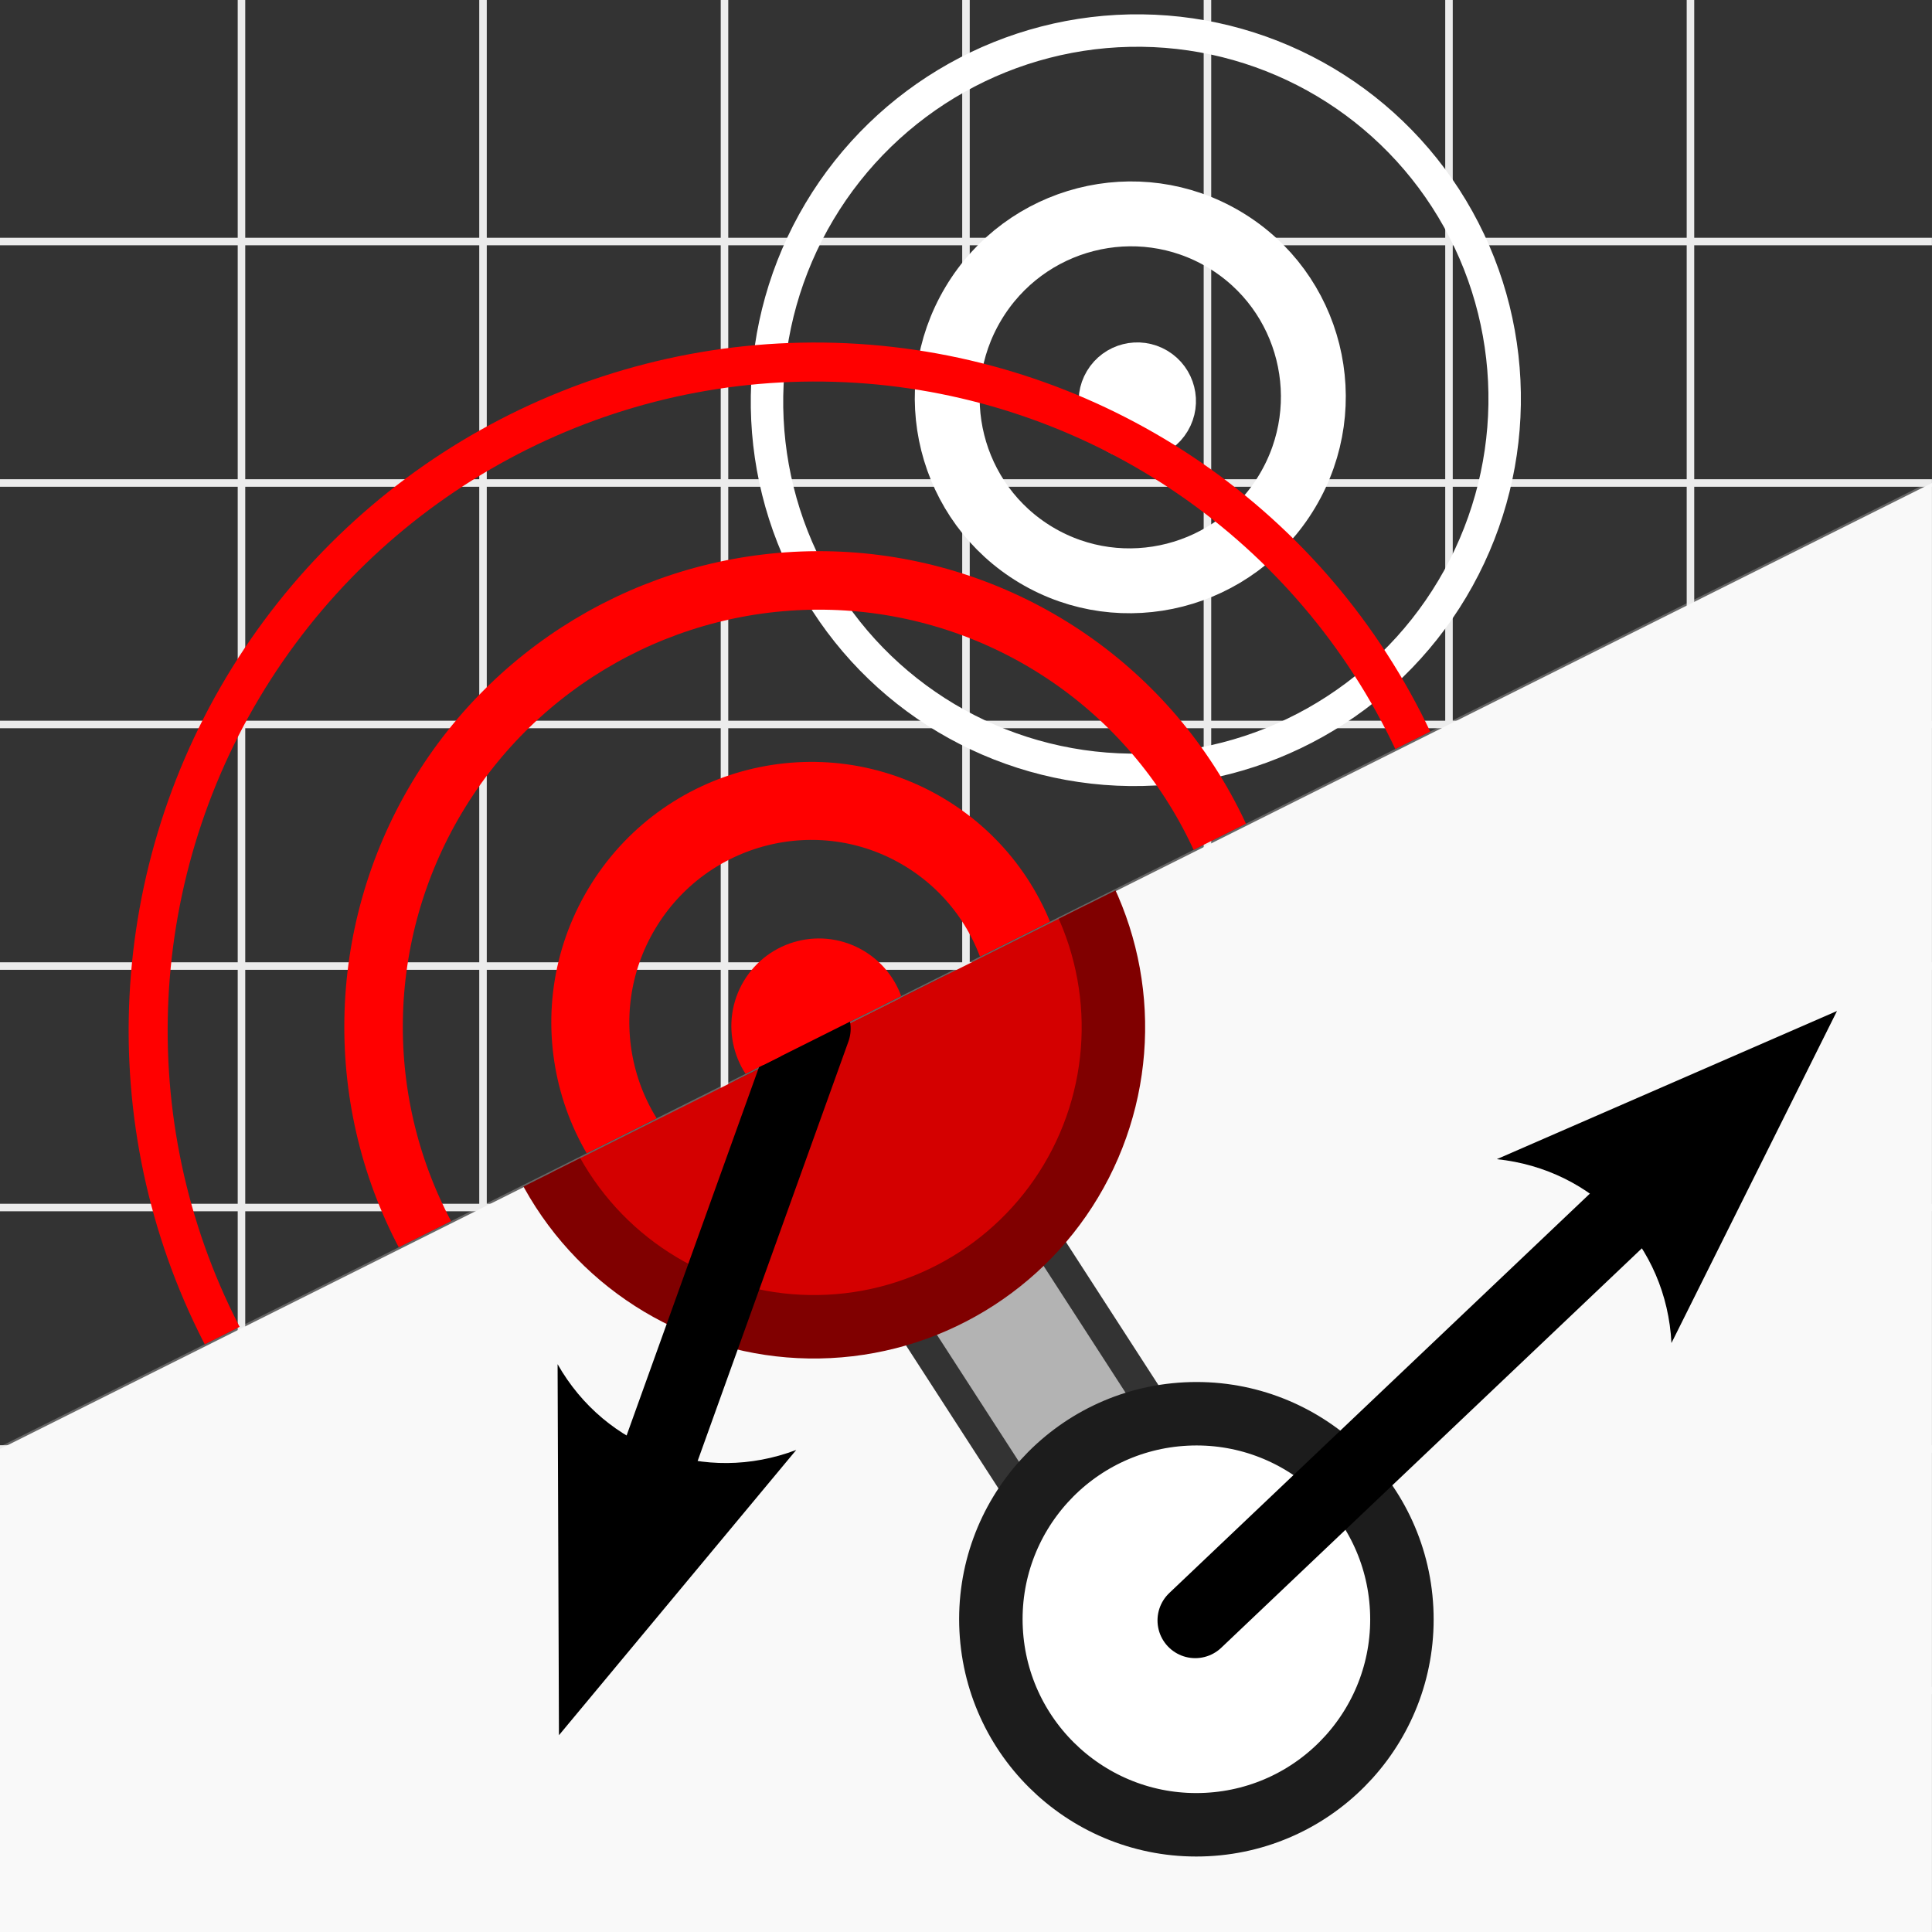 <?xml version="1.0" encoding="UTF-8" standalone="no"?>
<!-- Created with Inkscape (http://www.inkscape.org/) -->

<svg
   width="128"
   height="128"
   viewBox="0 0 33.867 33.867"
   version="1.1"
   id="svg5"
   inkscape:version="1.3.2 (1:1.3.2+202311252150+091e20ef0f)"
   sodipodi:docname="torch-pme-icon.svg"
   inkscape:export-filename="torch-pme-icon.png"
   inkscape:export-xdpi="23.84"
   inkscape:export-ydpi="23.84"
   xmlns:inkscape="http://www.inkscape.org/namespaces/inkscape"
   xmlns:sodipodi="http://sodipodi.sourceforge.net/DTD/sodipodi-0.dtd"
   xmlns="http://www.w3.org/2000/svg"
   xmlns:svg="http://www.w3.org/2000/svg">
  <sodipodi:namedview
     id="namedview7"
     pagecolor="#ffffff"
     bordercolor="#666666"
     borderopacity="1.0"
     inkscape:pageshadow="2"
     inkscape:pageopacity="0.0"
     inkscape:pagecheckerboard="0"
     inkscape:document-units="mm"
     showgrid="true"
     inkscape:snap-center="true"
     inkscape:zoom="1.574013"
     inkscape:cx="5.7178688"
     inkscape:cy="96.56845"
     inkscape:window-width="1226"
     inkscape:window-height="651"
     inkscape:window-x="54"
     inkscape:window-y="32"
     inkscape:window-maximized="1"
     inkscape:current-layer="g40"
     fit-margin-top="0"
     fit-margin-left="0"
     fit-margin-right="0"
     fit-margin-bottom="0"
     inkscape:showpageshadow="2"
     inkscape:deskcolor="#d1d1d1">
    <inkscape:grid
       id="grid1"
       units="px"
       originx="0"
       originy="0"
       spacingx="1.058"
       spacingy="1.058"
       empcolor="#3f3fff"
       empopacity="0.251"
       color="#3f3fff"
       opacity="0.125"
       empspacing="4"
       dotted="false"
       gridanglex="30"
       gridanglez="30"
       visible="true" />
  </sodipodi:namedview>
  <defs
     id="defs2">
    <marker
       style="overflow:visible"
       id="ConcaveTriangle"
       refX="0"
       refY="0"
       orient="auto-start-reverse"
       inkscape:stockid="Concave triangle arrow"
       markerWidth="0.6"
       markerHeight="0.6"
       viewBox="0 0 1 1"
       inkscape:isstock="true"
       inkscape:collect="always"
       preserveAspectRatio="xMidYMid">
      <path
         transform="scale(0.7)"
         d="M -2,-4 9,0 -2,4 c 2,-2.33 2,-5.66 0,-8 z"
         style="fill:context-stroke;fill-rule:evenodd;stroke:none"
         id="path44" />
    </marker>
    <inkscape:path-effect
       effect="bspline"
       id="path-effect33"
       is_visible="true"
       lpeversion="1"
       weight="33.333"
       steps="2"
       helper_size="0"
       apply_no_weight="true"
       apply_with_weight="true"
       only_selected="false" />
    <inkscape:path-effect
       effect="bspline"
       id="path-effect31"
       is_visible="true"
       lpeversion="1"
       weight="33.333"
       steps="2"
       helper_size="0"
       apply_no_weight="true"
       apply_with_weight="true"
       only_selected="false" />
    <inkscape:path-effect
       effect="bspline"
       id="path-effect29"
       is_visible="true"
       lpeversion="1"
       weight="33.333"
       steps="2"
       helper_size="0"
       apply_no_weight="true"
       apply_with_weight="true"
       only_selected="false" />
    <inkscape:path-effect
       effect="bspline"
       id="path-effect27"
       is_visible="true"
       lpeversion="1"
       weight="33.333"
       steps="2"
       helper_size="0"
       apply_no_weight="true"
       apply_with_weight="true"
       only_selected="false" />
    <inkscape:path-effect
       effect="bspline"
       id="path-effect25"
       is_visible="true"
       lpeversion="1"
       weight="33.333"
       steps="2"
       helper_size="0"
       apply_no_weight="true"
       apply_with_weight="true"
       only_selected="false" />
    <inkscape:path-effect
       effect="bspline"
       id="path-effect23"
       is_visible="true"
       lpeversion="1"
       weight="33.333"
       steps="2"
       helper_size="0"
       apply_no_weight="true"
       apply_with_weight="true"
       only_selected="false" />
    <inkscape:path-effect
       effect="bspline"
       id="path-effect21"
       is_visible="true"
       lpeversion="1"
       weight="33.333"
       steps="2"
       helper_size="0"
       apply_no_weight="true"
       apply_with_weight="true"
       only_selected="false" />
    <inkscape:path-effect
       effect="bspline"
       id="path-effect19"
       is_visible="true"
       lpeversion="1"
       weight="33.333"
       steps="2"
       helper_size="0"
       apply_no_weight="true"
       apply_with_weight="true"
       only_selected="false" />
    <inkscape:path-effect
       effect="bspline"
       id="path-effect17"
       is_visible="true"
       lpeversion="1"
       weight="33.333"
       steps="2"
       helper_size="0"
       apply_no_weight="true"
       apply_with_weight="true"
       only_selected="false" />
    <inkscape:path-effect
       effect="bspline"
       id="path-effect15"
       is_visible="true"
       lpeversion="1"
       weight="33.333"
       steps="2"
       helper_size="0"
       apply_no_weight="true"
       apply_with_weight="true"
       only_selected="false" />
    <inkscape:path-effect
       effect="bspline"
       id="path-effect13"
       is_visible="true"
       lpeversion="1"
       weight="33.333"
       steps="2"
       helper_size="0"
       apply_no_weight="true"
       apply_with_weight="true"
       only_selected="false" />
    <inkscape:path-effect
       effect="bspline"
       id="path-effect9936"
       is_visible="true"
       lpeversion="1"
       weight="33.333"
       steps="2"
       helper_size="0"
       apply_no_weight="true"
       apply_with_weight="true"
       only_selected="false" />
    <inkscape:path-effect
       effect="bspline"
       id="path-effect3231"
       is_visible="true"
       lpeversion="1"
       weight="33.333"
       steps="2"
       helper_size="0"
       apply_no_weight="true"
       apply_with_weight="true"
       only_selected="false" />
    <inkscape:path-effect
       effect="bspline"
       id="path-effect3227"
       is_visible="true"
       lpeversion="1"
       weight="33.333"
       steps="2"
       helper_size="0"
       apply_no_weight="true"
       apply_with_weight="true"
       only_selected="false" />
    <inkscape:path-effect
       effect="bspline"
       id="path-effect3223"
       is_visible="true"
       lpeversion="1"
       weight="33.333"
       steps="2"
       helper_size="0"
       apply_no_weight="true"
       apply_with_weight="true"
       only_selected="false" />
    <inkscape:path-effect
       effect="bspline"
       id="path-effect3219"
       is_visible="true"
       lpeversion="1"
       weight="33.333"
       steps="2"
       helper_size="0"
       apply_no_weight="true"
       apply_with_weight="true"
       only_selected="false" />
    <inkscape:path-effect
       effect="bspline"
       id="path-effect3215"
       is_visible="true"
       lpeversion="1"
       weight="33.333"
       steps="2"
       helper_size="0"
       apply_no_weight="true"
       apply_with_weight="true"
       only_selected="false" />
    <inkscape:path-effect
       effect="bspline"
       id="path-effect3211"
       is_visible="true"
       lpeversion="1"
       weight="33.333"
       steps="2"
       helper_size="0"
       apply_no_weight="true"
       apply_with_weight="true"
       only_selected="false" />
    <inkscape:path-effect
       effect="bspline"
       id="path-effect2531"
       is_visible="true"
       lpeversion="1"
       weight="33.333"
       steps="2"
       helper_size="0"
       apply_no_weight="true"
       apply_with_weight="true"
       only_selected="false" />
    <inkscape:path-effect
       effect="bspline"
       id="path-effect2527"
       is_visible="true"
       lpeversion="1"
       weight="33.333"
       steps="2"
       helper_size="0"
       apply_no_weight="true"
       apply_with_weight="true"
       only_selected="false" />
    <inkscape:path-effect
       effect="bspline"
       id="path-effect2519"
       is_visible="true"
       lpeversion="1"
       weight="33.333"
       steps="2"
       helper_size="0"
       apply_no_weight="true"
       apply_with_weight="true"
       only_selected="false" />
    <inkscape:path-effect
       effect="bspline"
       id="path-effect2515"
       is_visible="true"
       lpeversion="1"
       weight="33.333"
       steps="2"
       helper_size="0"
       apply_no_weight="true"
       apply_with_weight="true"
       only_selected="false" />
    <inkscape:path-effect
       effect="bspline"
       id="path-effect2507"
       is_visible="true"
       lpeversion="1"
       weight="33.333"
       steps="2"
       helper_size="0"
       apply_no_weight="true"
       apply_with_weight="true"
       only_selected="false" />
    <inkscape:path-effect
       effect="bspline"
       id="path-effect2503"
       is_visible="true"
       lpeversion="1"
       weight="33.333"
       steps="2"
       helper_size="0"
       apply_no_weight="true"
       apply_with_weight="true"
       only_selected="false" />
    <inkscape:path-effect
       effect="bspline"
       id="path-effect2495"
       is_visible="true"
       lpeversion="1"
       weight="33.333"
       steps="2"
       helper_size="0"
       apply_no_weight="true"
       apply_with_weight="true"
       only_selected="false" />
    <inkscape:path-effect
       effect="bspline"
       id="path-effect2491"
       is_visible="true"
       lpeversion="1"
       weight="33.333"
       steps="2"
       helper_size="0"
       apply_no_weight="true"
       apply_with_weight="true"
       only_selected="false" />
    <inkscape:path-effect
       effect="bspline"
       id="path-effect2487"
       is_visible="true"
       lpeversion="1"
       weight="33.333"
       steps="2"
       helper_size="0"
       apply_no_weight="true"
       apply_with_weight="true"
       only_selected="false" />
    <inkscape:path-effect
       effect="bspline"
       id="path-effect2483"
       is_visible="true"
       lpeversion="1"
       weight="33.333"
       steps="2"
       helper_size="0"
       apply_no_weight="true"
       apply_with_weight="true"
       only_selected="false" />
    <inkscape:path-effect
       effect="bspline"
       id="path-effect2479"
       is_visible="true"
       lpeversion="1"
       weight="33.333"
       steps="2"
       helper_size="0"
       apply_no_weight="true"
       apply_with_weight="true"
       only_selected="false" />
    <inkscape:path-effect
       effect="bspline"
       id="path-effect12"
       is_visible="true"
       lpeversion="1"
       weight="33.333"
       steps="2"
       helper_size="0"
       apply_no_weight="true"
       apply_with_weight="true"
       only_selected="false" />
    <inkscape:path-effect
       effect="bspline"
       id="path-effect28721"
       is_visible="true"
       lpeversion="1"
       weight="33.333"
       steps="2"
       helper_size="0"
       apply_no_weight="true"
       apply_with_weight="true"
       only_selected="false" />
    <inkscape:path-effect
       effect="bspline"
       id="path-effect28616"
       is_visible="true"
       lpeversion="1"
       weight="33.333"
       steps="2"
       helper_size="0"
       apply_no_weight="true"
       apply_with_weight="true"
       only_selected="false" />
    <clipPath
       clipPathUnits="userSpaceOnUse"
       id="clipPath40">
      <path
         style="fill:#333333;stroke:#000000;stroke-width:0.265px;stroke-linecap:butt;stroke-linejoin:miter;stroke-opacity:1"
         d="M 43.431,97.174 V 88.707 H 9.565 v 25.4 z"
         id="path41" />
    </clipPath>
    <clipPath
       clipPathUnits="userSpaceOnUse"
       id="clipPath41">
      <path
         style="fill:#ffffff;stroke:#000000;stroke-width:0.202px;stroke-linecap:butt;stroke-linejoin:miter;stroke-opacity:1"
         d="M 8.457,67.004 1.994,66.679 0.693,92.53 20.082,93.506 Z"
         id="path42" />
    </clipPath>
  </defs>
  <g
     inkscape:label="Layer 1"
     inkscape:groupmode="layer"
     id="layer1"
     transform="translate(-9.565,-88.748)">
    <rect
       style="fill:#666666;fill-opacity:1;stroke:none;stroke-width:0.794;stroke-linecap:round;stroke-linejoin:round;stroke-miterlimit:4;stroke-dasharray:none;stroke-dashoffset:17.764;stroke-opacity:1;paint-order:markers stroke fill"
       id="rect45"
       width="33.867"
       height="33.867"
       x="9.565"
       y="88.748" />
    <path
       style="fill:#333333;stroke:none;stroke-width:0.265px;stroke-linecap:butt;stroke-linejoin:miter;stroke-opacity:1"
       d="M 43.431,97.174 V 88.707 H 9.565 v 25.4 z"
       id="path36" />
    <g
       id="g33"
       style="stroke:#ececec;fill:#b3b3b3;stroke-width:0.132;stroke-dasharray:none">
      <path
         style="fill:#b3b3b3;stroke:#ececec;stroke-width:0.132;stroke-linecap:butt;stroke-linejoin:miter;stroke-dasharray:none;stroke-opacity:1"
         d="m 30.731,88.748 c 0,11.289 0,22.578 0,33.867"
         id="path2477"
         inkscape:path-effect="#path-effect2479"
         inkscape:original-d="m 30.731246,88.7482 c 2.64e-4,11.28915 2.64e-4,22.57804 0,33.86667" />
      <path
         style="fill:#b3b3b3;stroke:#ececec;stroke-width:0.132;stroke-linecap:butt;stroke-linejoin:miter;stroke-dasharray:none;stroke-opacity:1"
         d="m 34.965,88.748 c 0,11.289 0,22.578 0,33.867"
         id="path2481"
         inkscape:path-effect="#path-effect2483"
         inkscape:original-d="m 34.964579,88.7482 c 2.64e-4,11.28915 2.64e-4,22.57804 0,33.86667" />
      <path
         style="fill:#b3b3b3;stroke:#ececec;stroke-width:0.132;stroke-linecap:butt;stroke-linejoin:miter;stroke-dasharray:none;stroke-opacity:1"
         d="m 39.198,88.748 c 0,11.289 0,22.578 0,33.867"
         id="path2485"
         inkscape:path-effect="#path-effect2487"
         inkscape:original-d="m 39.197913,88.7482 c 2.65e-4,11.28915 2.65e-4,22.57804 0,33.86667" />
      <path
         style="fill:#b3b3b3;stroke:#ececec;stroke-width:0.132;stroke-linecap:butt;stroke-linejoin:miter;stroke-dasharray:none;stroke-opacity:1"
         d="m 26.498,92.982 c 5.645,0 11.289,0 16.933,0"
         id="path2489"
         inkscape:path-effect="#path-effect2491"
         inkscape:original-d="m 26.497913,92.981533 c 5.644708,2.65e-4 11.289152,2.65e-4 16.933333,0" />
      <path
         style="fill:#b3b3b3;stroke:#ececec;stroke-width:0.132;stroke-linecap:butt;stroke-linejoin:miter;stroke-dasharray:none;stroke-opacity:1"
         d="m 26.498,97.215 c 5.645,0 11.289,0 16.933,0"
         id="path2493"
         inkscape:path-effect="#path-effect2495"
         inkscape:original-d="m 26.497913,97.214866 c 5.644708,2.65e-4 11.289152,2.65e-4 16.933333,0" />
      <path
         style="fill:#b3b3b3;stroke:#ececec;stroke-width:0.132;stroke-linecap:butt;stroke-linejoin:miter;stroke-dasharray:none;stroke-opacity:1"
         d="m 26.498,101.448 c 5.645,0 11.289,0 16.933,0"
         id="path2497"
         inkscape:path-effect="#path-effect2503"
         inkscape:original-d="m 26.497913,101.4482 c 5.644708,2.6e-4 11.289152,2.6e-4 16.933333,0" />
      <path
         style="fill:#b3b3b3;stroke:#ececec;stroke-width:0.132;stroke-linecap:butt;stroke-linejoin:miter;stroke-dasharray:none;stroke-opacity:1"
         d="m 26.498,105.682 c 5.645,0 11.289,0 16.933,0"
         id="path2499"
         inkscape:path-effect="#path-effect2507"
         inkscape:original-d="m 26.497913,105.68153 c 5.644708,2.7e-4 11.289152,2.7e-4 16.933333,0" />
      <path
         style="fill:#b3b3b3;stroke:#ececec;stroke-width:0.132;stroke-linecap:butt;stroke-linejoin:miter;stroke-dasharray:none;stroke-opacity:1"
         d="m 26.498,109.915 c 5.645,0 11.289,0 16.933,0"
         id="path2509"
         inkscape:path-effect="#path-effect2515"
         inkscape:original-d="m 26.497913,109.91487 c 5.644708,2.6e-4 11.289152,2.6e-4 16.933333,0" />
      <path
         style="fill:#b3b3b3;stroke:#ececec;stroke-width:0.132;stroke-linecap:butt;stroke-linejoin:miter;stroke-dasharray:none;stroke-opacity:1"
         d="m 26.498,114.148 c 5.645,0 11.289,0 16.933,0"
         id="path2511"
         inkscape:path-effect="#path-effect2519"
         inkscape:original-d="m 26.497913,114.1482 c 5.644708,2.7e-4 11.289152,2.7e-4 16.933333,0" />
      <path
         style="fill:#b3b3b3;stroke:#ececec;stroke-width:0.132;stroke-linecap:butt;stroke-linejoin:miter;stroke-dasharray:none;stroke-opacity:1"
         d="m 26.498,118.382 c 5.645,0 11.289,0 16.933,0"
         id="path2521"
         inkscape:path-effect="#path-effect2527"
         inkscape:original-d="m 26.497913,118.38154 c 5.644708,2.6e-4 11.289152,2.6e-4 16.933333,0" />
      <path
         style="fill:#b3b3b3;stroke:#ececec;stroke-width:0.132;stroke-linecap:butt;stroke-linejoin:miter;stroke-dasharray:none;stroke-opacity:1"
         d="m 30.731,88.748 c 0,11.289 0,22.578 0,33.867"
         id="path1"
         inkscape:path-effect="#path-effect13"
         inkscape:original-d="m 30.731246,88.7482 c 2.64e-4,11.28915 2.64e-4,22.57804 0,33.86667"
         transform="translate(-16.933)" />
      <path
         style="fill:#b3b3b3;stroke:#ececec;stroke-width:0.132;stroke-linecap:butt;stroke-linejoin:miter;stroke-dasharray:none;stroke-opacity:1"
         d="m 34.965,88.748 c 0,11.289 0,22.578 0,33.867"
         id="path2"
         inkscape:path-effect="#path-effect15"
         inkscape:original-d="m 34.964579,88.7482 c 2.64e-4,11.28915 2.64e-4,22.57804 0,33.86667"
         transform="translate(-16.933)" />
      <path
         style="fill:#b3b3b3;stroke:#ececec;stroke-width:0.132;stroke-linecap:butt;stroke-linejoin:miter;stroke-dasharray:none;stroke-opacity:1"
         d="m 39.198,88.748 c 0,11.289 0,22.578 0,33.867"
         id="path3"
         inkscape:path-effect="#path-effect17"
         inkscape:original-d="m 39.197913,88.7482 c 2.65e-4,11.28915 2.65e-4,22.57804 0,33.86667"
         transform="translate(-16.933)" />
      <path
         style="fill:#b3b3b3;stroke:#ececec;stroke-width:0.132;stroke-linecap:butt;stroke-linejoin:miter;stroke-dasharray:none;stroke-opacity:1"
         d="m 26.498,92.982 c 5.645,0 11.289,0 16.933,0"
         id="path4"
         inkscape:path-effect="#path-effect19"
         inkscape:original-d="m 26.497913,92.981533 c 5.644708,2.65e-4 11.289152,2.65e-4 16.933333,0"
         transform="translate(-16.933)" />
      <path
         style="fill:#b3b3b3;stroke:#ececec;stroke-width:0.132;stroke-linecap:butt;stroke-linejoin:miter;stroke-dasharray:none;stroke-opacity:1"
         d="m 26.498,97.215 c 5.645,0 11.289,0 16.933,0"
         id="path5"
         inkscape:path-effect="#path-effect21"
         inkscape:original-d="m 26.497913,97.214866 c 5.644708,2.65e-4 11.289152,2.65e-4 16.933333,0"
         transform="translate(-16.933)" />
      <path
         style="fill:#b3b3b3;stroke:#ececec;stroke-width:0.132;stroke-linecap:butt;stroke-linejoin:miter;stroke-dasharray:none;stroke-opacity:1"
         d="m 26.498,101.448 c 5.645,0 11.289,0 16.933,0"
         id="path6"
         inkscape:path-effect="#path-effect23"
         inkscape:original-d="m 26.497913,101.4482 c 5.644708,2.6e-4 11.289152,2.6e-4 16.933333,0"
         transform="translate(-16.933)" />
      <path
         style="fill:#b3b3b3;stroke:#ececec;stroke-width:0.132;stroke-linecap:butt;stroke-linejoin:miter;stroke-dasharray:none;stroke-opacity:1"
         d="m 26.498,105.682 c 5.645,0 11.289,0 16.933,0"
         id="path7"
         inkscape:path-effect="#path-effect25"
         inkscape:original-d="m 26.497913,105.68153 c 5.644708,2.7e-4 11.289152,2.7e-4 16.933333,0"
         transform="translate(-16.933)" />
      <path
         style="fill:#b3b3b3;stroke:#ececec;stroke-width:0.132;stroke-linecap:butt;stroke-linejoin:miter;stroke-dasharray:none;stroke-opacity:1"
         d="m 26.498,109.915 c 5.645,0 11.289,0 16.933,0"
         id="path8"
         inkscape:path-effect="#path-effect27"
         inkscape:original-d="m 26.497913,109.91487 c 5.644708,2.6e-4 11.289152,2.6e-4 16.933333,0"
         transform="translate(-16.933)" />
      <path
         style="fill:#b3b3b3;stroke:#ececec;stroke-width:0.132;stroke-linecap:butt;stroke-linejoin:miter;stroke-dasharray:none;stroke-opacity:1"
         d="m 26.498,114.148 c 5.645,0 11.289,0 16.933,0"
         id="path9"
         inkscape:path-effect="#path-effect29"
         inkscape:original-d="m 26.497913,114.1482 c 5.644708,2.7e-4 11.289152,2.7e-4 16.933333,0"
         transform="translate(-16.933)" />
      <path
         style="fill:#b3b3b3;stroke:#ececec;stroke-width:0.132;stroke-linecap:butt;stroke-linejoin:miter;stroke-dasharray:none;stroke-opacity:1"
         d="m 26.498,118.382 c 5.645,0 11.289,0 16.933,0"
         id="path10"
         inkscape:path-effect="#path-effect31"
         inkscape:original-d="m 26.497913,118.38154 c 5.644708,2.6e-4 11.289152,2.6e-4 16.933333,0"
         transform="translate(-16.933)" />
      <path
         style="fill:#b3b3b3;stroke:#ececec;stroke-width:0.132;stroke-linecap:butt;stroke-linejoin:miter;stroke-dasharray:none;stroke-opacity:1"
         d="m 39.198,88.748 c 0,11.289 0,22.578 0,33.867"
         id="path31"
         inkscape:path-effect="#path-effect33"
         inkscape:original-d="m 39.197913,88.7482 c 2.65e-4,11.28915 2.65e-4,22.57804 0,33.86667"
         transform="translate(-12.7)" />
    </g>
    <path
       style="fill:#f9f9f9;stroke:none;stroke-width:0.265px;stroke-linecap:butt;stroke-linejoin:miter;stroke-opacity:1"
       d="m 9.565,114.148 v 8.467 H 43.431 V 97.215 Z"
       id="path33" />
    <g
       id="g10"
       transform="matrix(-0.066,-1.307,1.307,-0.066,-77.436,129.606)"
       style="stroke-width:0.85"
       inkscape:transform-center-x="-2.4393824"
       inkscape:transform-center-y="-0.28434146"
       mask="none"
       clip-path="url(#clipPath41)">
      <path
         style="fill:none;stroke:#333333;stroke-width:2.551;stroke-linecap:butt;stroke-linejoin:miter;stroke-miterlimit:4;stroke-dasharray:none;stroke-opacity:1"
         d="m 18.529,117.251 c 0,0 8.175,-4.717 8.175,-4.717 0,0 8.177,4.724 8.177,4.724"
         id="path11"
         inkscape:path-effect="#path-effect12"
         inkscape:original-d="m 18.528846,117.25062 8.17502,-4.71678 8.176588,4.72383"
         sodipodi:nodetypes="ccc"
         transform="translate(-13.171,-34.369)" />
      <path
         style="fill:none;stroke:#b3b3b3;stroke-width:1.701;stroke-linecap:butt;stroke-linejoin:miter;stroke-miterlimit:4;stroke-dasharray:none;stroke-opacity:1"
         d="m 18.529,117.251 c 0,0 8.175,-4.717 8.175,-4.717 0,0 8.177,4.724 8.177,4.724"
         id="path28614"
         inkscape:path-effect="#path-effect28616"
         inkscape:original-d="m 18.528846,117.25062 8.17502,-4.71678 8.176588,4.72383"
         sodipodi:nodetypes="ccc"
         transform="translate(-13.171,-34.369)" />
      <circle
         style="opacity:1;fill:#d40000;fill-opacity:1;stroke:#800000;stroke-width:0.85;stroke-linecap:round;stroke-miterlimit:4;stroke-dasharray:none;stroke-dashoffset:0;paint-order:fill markers stroke"
         id="path28264"
         cx="13.536"
         cy="78.165"
         r="4.012" />
      <circle
         style="fill:#ffffff;fill-opacity:1;stroke:#333333;stroke-width:0.85;stroke-linecap:round;stroke-miterlimit:4;stroke-dasharray:none;stroke-dashoffset:0;paint-order:fill markers stroke"
         id="path28264-3"
         cx="21.71"
         cy="82.889"
         r="2.753" />
      <circle
         style="fill:#ffffff;fill-opacity:1;stroke:#1c1c1c;stroke-width:0.85;stroke-linecap:round;stroke-miterlimit:4;stroke-dasharray:none;stroke-dashoffset:0;paint-order:fill markers stroke;stroke-opacity:1"
         id="circle28579"
         cx="5.358"
         cy="82.882"
         r="2.753" />
    </g>
    <path
       style="fill:none;stroke:#000000;stroke-width:1.323;stroke-linecap:round;stroke-linejoin:miter;stroke-miterlimit:4;stroke-dasharray:none;stroke-opacity:1;marker-end:url(#ConcaveTriangle)"
       d="m 23.815,106.781 -2.76,7.678"
       id="path43"
       sodipodi:nodetypes="cc" />
    <path
       style="fill:none;stroke:#000000;stroke-width:1.323;stroke-linecap:round;stroke-linejoin:miter;stroke-miterlimit:4;stroke-dasharray:none;stroke-opacity:1;marker-end:url(#ConcaveTriangle)"
       d="m 30.517,117.153 7.623,-7.239"
       id="path45"
       sodipodi:nodetypes="cc" />
    <g
       id="g40"
       clip-path="url(#clipPath40)">
      <g
         id="g24"
         style="clip-rule:evenodd;fill-rule:evenodd;stroke:#ffffff;stroke-linecap:round;stroke-linejoin:round;stroke-miterlimit:1.5;stroke-opacity:1"
         transform="matrix(0.213,0.127,-0.127,0.213,13.855,78.053)"
         inkscape:transform-center-x="0.025692425"
         inkscape:transform-center-y="-0.015397292">
        <circle
           cx="90.797"
           cy="29.082"
           r="3"
           style="fill:#ffffff;stroke:#ffffff;stroke-width:2.293;stroke-dasharray:none;stroke-opacity:1"
           id="circle22" />
        <ellipse
           cx="90.236"
           cy="29.109"
           rx="12.923"
           ry="12.983"
           style="fill:none;stroke:#ffffff;stroke-width:4.586;stroke-dasharray:none;stroke-opacity:1"
           id="ellipse23" />
        <ellipse
           cx="90.676"
           cy="29.082"
           rx="26.041"
           ry="26.162"
           style="fill:none;stroke:#ffffff;stroke-width:2.293;stroke-dasharray:none;stroke-opacity:1"
           id="ellipse24" />
      </g>
      <g
         id="g22"
         style="clip-rule:evenodd;fill-rule:evenodd;stroke:#d40000;stroke-linecap:round;stroke-linejoin:round;stroke-miterlimit:1.5;stroke-opacity:1"
         transform="matrix(0.256,0.153,-0.153,0.256,21.12,81.454)"
         inkscape:transform-center-x="0.1138025"
         inkscape:transform-center-y="0.030306918">
        <circle
           cx="51.545"
           cy="67.943"
           r="4"
           style="fill:#ff0000;fill-opacity:1;stroke:#ff0000;stroke-width:2.293;stroke-dasharray:none;stroke-opacity:1"
           id="circle20" />
        <ellipse
           cx="50.984"
           cy="67.971"
           rx="12.923"
           ry="12.983"
           style="fill:none;stroke:#ff0000;stroke-width:4.586;stroke-dasharray:none;stroke-opacity:1"
           id="ellipse20" />
        <ellipse
           cx="51.424"
           cy="67.943"
           rx="26.041"
           ry="26.162"
           style="fill:none;stroke:#ff0000;stroke-width:3.439;stroke-dasharray:none;stroke-opacity:1"
           id="ellipse21" />
        <ellipse
           cx="51.27"
           cy="68.226"
           rx="38.997"
           ry="39.178"
           style="fill:none;stroke:#ff0000;stroke-width:2.293;stroke-dasharray:none;stroke-opacity:1"
           id="ellipse22" />
      </g>
    </g>
  </g>
</svg>
